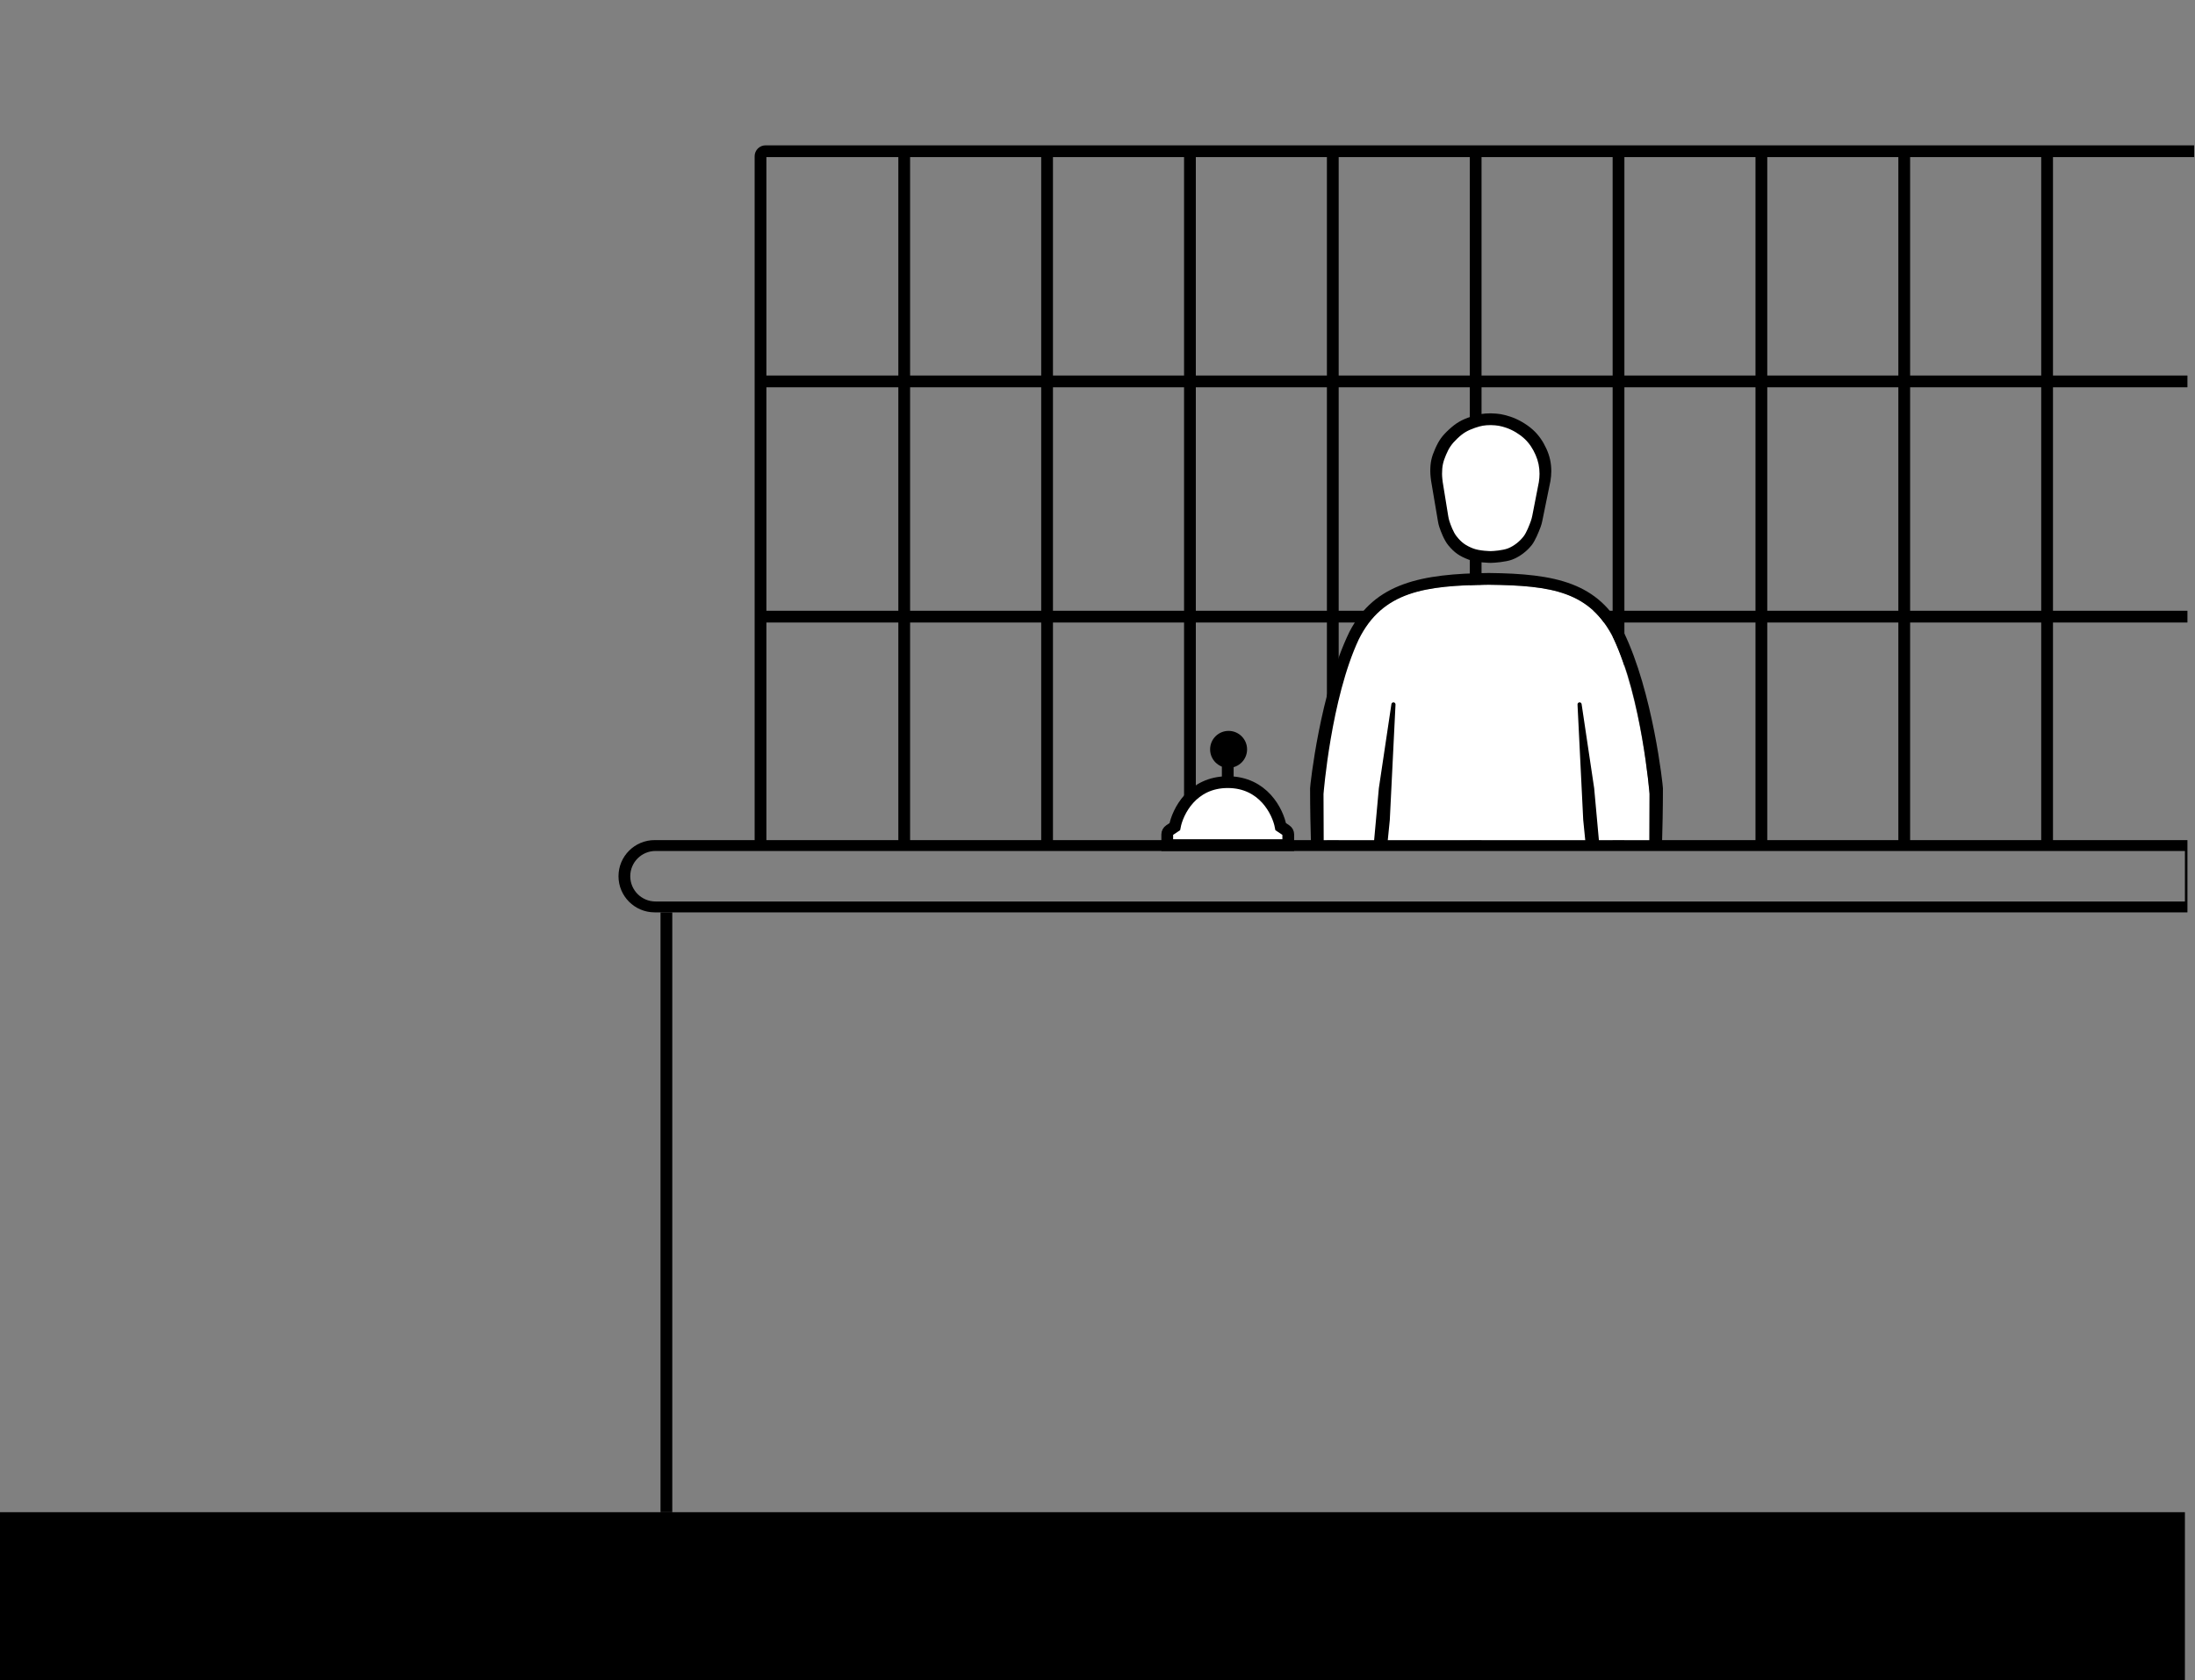 <svg width="1306" height="1000" viewBox="0 0 1306 1000" fill="none" xmlns="http://www.w3.org/2000/svg">
<rect x="0" y="0" width="1306" height="1000" fill="#808080" stroke="none"/>
<path d="M452.5 502V93C452.5 91.343 453.843 90 455.5 90H1305.5" stroke="black" stroke-width="7"/>
<path d="M538 89.5V501.5" stroke="black" stroke-width="7"/>
<path d="M793 89.5V501.5" stroke="black" stroke-width="7"/>
<path d="M1218 89.5V501.5" stroke="black" stroke-width="7"/>
<path d="M623 93V505" stroke="black" stroke-width="7"/>
<path d="M1048 93V505" stroke="black" stroke-width="7"/>
<path d="M878 93V505" stroke="black" stroke-width="7"/>
<path d="M708 93V505" stroke="black" stroke-width="7"/>
<path d="M1133 93V505" stroke="black" stroke-width="7"/>
<path d="M963 93V505" stroke="black" stroke-width="7"/>
<path d="M455 227H1301.5" stroke="black" stroke-width="7"/>
<path d="M455 367H1301.5" stroke="black" stroke-width="7"/>
<rect y="900" width="1300" height="100" fill="black"/>
<rect x="393" y="543" width="7" height="357" fill="black"/>
<path fill-rule="evenodd" clip-rule="evenodd" d="M389.5 500C377.626 500 368 509.626 368 521.5C368 533.374 377.626 543 389.5 543H1301.5V500H389.5ZM390.029 506.471C381.728 506.471 375 513.199 375 521.499C375 529.8 381.728 536.528 390.029 536.528H1300V506.471H390.029Z" fill="black"/>
<path d="M981.5 500H787L787 472.45H787.01C787.01 472.45 791.45 415.766 807.99 380.495C822.191 351.937 847.37 348.425 885.341 348C923.076 348.447 945.852 351.549 960 380C976.54 415.272 981.5 472 981.5 472V500Z" fill="white"/>
<path d="M989.426 469.163C989.426 467.501 983.524 412.035 965.996 376.001C950.947 346.826 925.936 341.456 885.817 341.021C845.756 341.463 817.956 346.85 802.92 376.001C785.392 412.035 779.49 467.501 779.49 469.163C779.49 480.658 779.741 493.22 780.11 505.501H787.604L787.476 472.471H787.486C787.486 472.471 791.926 415.788 808.466 380.516C822.667 351.959 847.846 348.446 885.817 348.021C923.552 348.468 946.302 352.065 960.45 380.516C976.99 415.788 981.43 472.471 981.43 472.471H981.44L981.312 505.501H988.805C989.175 493.22 989.426 480.658 989.426 469.163Z" fill="black"/>
<path d="M942 488.001L938.605 419.336C938.549 418.618 939.119 418.006 939.84 418.012C940.453 418.017 940.969 418.474 941.047 419.083L948.51 469.091L951.82 505.501H943.75L942 488.001Z" fill="black"/>
<path d="M826.916 488.001L830.311 419.336C830.367 418.618 829.796 418.006 829.076 418.012C828.463 418.017 827.947 418.474 827.869 419.083L820.406 469.091L817.096 505.501H825.166L826.916 488.001Z" fill="black"/>
<path d="M899.649 333.086C895.88 334.494 888.842 334.996 887 335C887 335 878.699 334.931 873.865 333.086C868.417 331.007 865.382 328.977 861.703 324.511C859.213 321.489 857.265 316.288 856.381 313.658C856.019 312.579 855.77 311.47 855.58 310.348L851.487 286.194C851.487 286.194 850.992 282.702 851 280.452C851.02 275.101 851.746 271.959 853.919 267.054C856.151 262.016 858.103 259.319 862.189 255.57C866.545 251.574 869.684 249.828 875.324 247.945C879.704 246.483 882.376 246.038 887 246C891.963 246.167 893.811 246.478 898.548 247.945C903.288 249.522 908.128 252.318 911.811 255.57C915.494 258.822 918.071 262.671 920.081 267.054C922.091 271.437 922.998 275.669 923 280.452C923 282.255 922.8 284.411 922.514 286.194L917.65 310.027C917.399 311.256 917.075 312.468 916.637 313.644C915.596 316.437 913.435 321.821 911.324 324.473C908.399 328.149 904.157 331.402 899.649 333.086Z" fill="black"/>
<path d="M897.189 326.387C894.153 327.573 888.484 327.996 887 328C887 328 880.313 327.942 876.419 326.387C872.03 324.635 869.585 322.925 866.622 319.161C864.673 316.687 863.137 312.481 862.398 310.21C862.06 309.171 861.831 308.105 861.657 307.026L858.392 286.871C858.392 286.871 857.993 283.928 858 282.032C858.016 277.523 858.601 274.876 860.351 270.742C862.15 266.496 863.722 264.224 867.014 261.065C870.522 257.697 873.051 256.226 877.595 254.639C881.122 253.407 883.275 253.032 887 253C890.998 253.141 892.487 253.403 896.302 254.639C900.121 255.968 904.02 258.324 906.986 261.065C909.953 263.805 912.029 267.048 913.649 270.742C915.268 274.436 915.998 278.002 916 282.032C916 283.552 915.839 285.369 915.608 286.871L911.734 306.733C911.503 307.917 911.205 309.084 910.797 310.219C909.932 312.626 908.244 316.961 906.595 319.129C904.238 322.227 900.821 324.968 897.189 326.387Z" fill="white"/>
<path d="M766.5 503H694.5V496.606C694.5 495.602 695.001 494.666 695.836 494.109L699 492C700.667 483.167 709.3 465.5 730.5 465.5C751.7 465.5 760.333 483.167 762 492L765.164 494.109C765.999 494.666 766.5 495.602 766.5 496.606V503Z" fill="white" stroke="black" stroke-width="7"/>
<circle cx="731" cy="446" r="11" fill="black"/>
<path d="M730.5 449V465.5" stroke="black" stroke-width="7"/>
</svg>
